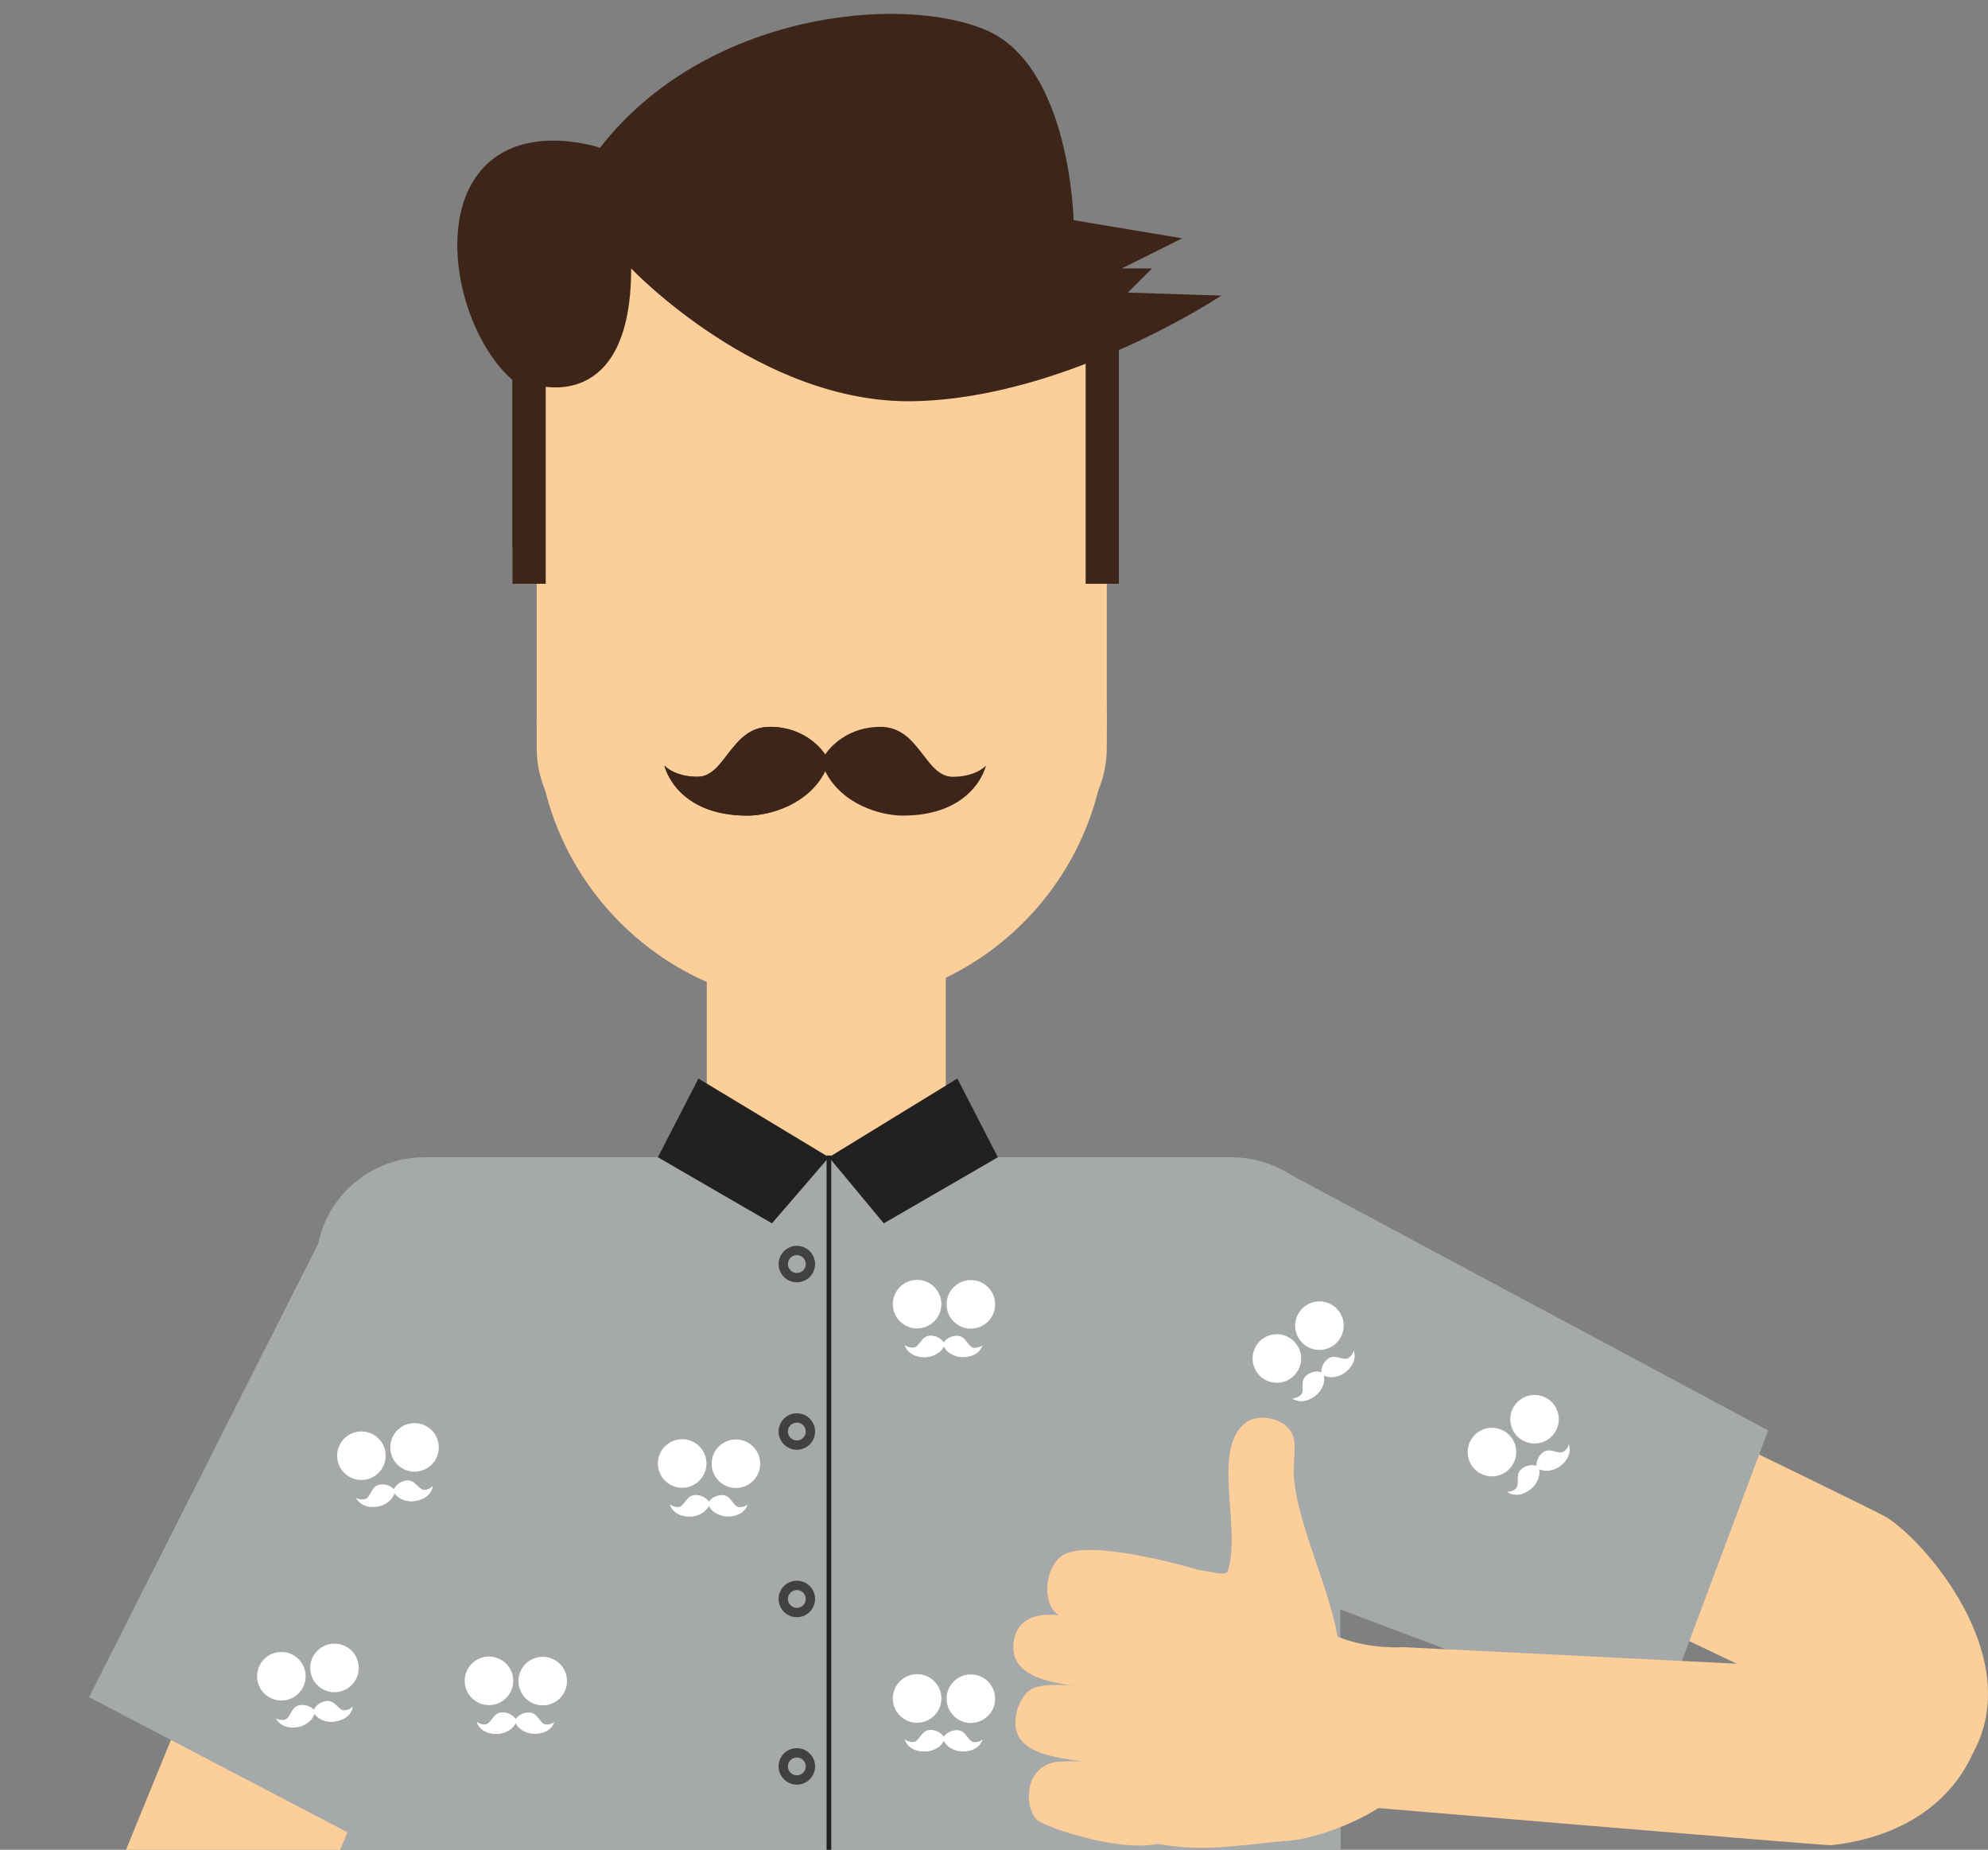 <?xml version="1.0" encoding="utf-8"?>
<!-- Generator: Adobe Illustrator 16.0.0, SVG Export Plug-In . SVG Version: 6.00 Build 0)  -->
<!DOCTYPE svg PUBLIC "-//W3C//DTD SVG 1.1//EN" "http://www.w3.org/Graphics/SVG/1.1/DTD/svg11.dtd">
<svg version="1.1" id="Layer_1" xmlns="http://www.w3.org/2000/svg" xmlns:xlink="http://www.w3.org/1999/xlink" x="0px" y="0px"
	 width="212.852px" height="198.017px" viewBox="0 0 212.852 198.017" enable-background="new 0 0 212.852 198.017"
	 xml:space="preserve">
<rect x="0" y="0" width="212.852" height="198.017" fill="#808080" stroke="none"/>
<g>
	<defs>
		<rect id="SVGID_1_" y="-5.961" width="212.852" height="203.979"/>
	</defs>
	<clipPath id="SVGID_2_">
		<use xlink:href="#SVGID_1_"  overflow="visible"/>
	</clipPath>
	<g clip-path="url(#SVGID_2_)">
		<g>
			<rect x="75.67" y="99.468" fill="#FBCE9A" width="25.594" height="31.973"/>
			<path fill="#A6A9AA" d="M55.512,123.882H45.475c-6.426,0-11.627,5.154-11.627,11.514v139.146v1.566v11.513h10.01h87.967h11.826
				v-11.513v-0.494l-0.201-140.219c0-6.359-5.203-11.514-11.625-11.514h-9.838"/>
			<circle fill="#FBCE9A" cx="87.982" cy="77.183" r="30.52"/>
			<path fill="#FBCE9A" d="M118.502,80.09c0,6.421-5.207,11.626-11.625,11.626H69.091c-6.423,0-11.628-5.205-11.628-11.626V37.136
				c0-6.42,5.205-11.625,11.628-11.625h37.786c6.418,0,11.625,5.205,11.625,11.625V80.09z"/>
			<path fill="#3D2519" d="M67.577,28.736c0,0,13.779,14.536,30.253,14.211c16.471-0.323,32.938-11.306,32.938-11.306L120.76,31.32
				l2.581-2.584h-3.228l6.459-3.225l-11.628-1.941c0,0-0.323-16.469-9.364-20.347C96.537-0.651,75.543,1.287,64.241,15.82
				c0,0-9.366-3.229-13.563,3.552c-3.717,5.995-0.969,16.792,4.197,21.313v17.928h2.588V41.214
				C57.463,41.214,67.577,44.358,67.577,28.736z"/>
			<rect x="54.875" y="39.277" fill="#3D2519" width="3.555" height="23.214"/>
			<rect x="116.24" y="36.491" fill="#3D2519" width="3.557" height="26"/>
			<g>
				<g>
					<g>
						<g id="Layer_2_26_">
							<path fill="#3D2519" d="M80.039,87.307c2.377,0,6.532-1.188,8.314-4.75c1.78,3.562,5.935,4.75,8.309,4.75
								c7.717,0,8.902-5.345,8.902-5.345c-0.592,0.595-1.781,1.189-3.56,1.189c-2.965,0-3.561-5.344-7.717-5.344
								c-4.154,0-5.935,2.969-5.935,2.969s-1.782-2.969-5.938-2.969c-4.157,0-4.748,5.344-7.716,5.344
								c-1.782,0-2.97-0.595-3.561-1.189C71.14,81.962,72.324,87.307,80.039,87.307z"/>
						</g>
					</g>
				</g>
				<g id="Layer_2_418_">
					<path fill="#3D2519" d="M88.352,80.777c0,0-1.78-2.969-5.936-2.969c-4.157,0-4.748,5.344-7.719,5.344
						c-1.779,0-2.969-0.595-3.558-1.189c0,0,1.185,5.345,8.899,5.345c2.377,0,6.532-1.188,8.312-4.75"/>
				</g>
			</g>
			<line fill="none" stroke="#232020" stroke-width="0.5" stroke-miterlimit="10" x1="88.75" y1="287.427" x2="88.75" y2="123.69"/>
			<g>
				<g>
					<g>
						<g id="Layer_2_25_">
							<path fill="#FFFFFF" d="M53.199,141.652c0.574,0,1.572-0.285,2.005-1.144c0.427,0.858,1.43,1.144,2.005,1.144
								c1.861,0,2.145-1.287,2.145-1.287c-0.141,0.144-0.428,0.287-0.855,0.287c-0.717,0-0.859-1.291-1.864-1.291
								c-1.003,0-1.43,0.717-1.43,0.717s-0.433-0.717-1.431-0.717c-1.006,0-1.148,1.291-1.864,1.291
								c-0.427,0-0.717-0.144-0.86-0.287C51.049,140.365,51.337,141.652,53.199,141.652z"/>
						</g>
					</g>
				</g>
				<path fill="#FFFFFF" d="M54.952,135.979c0,1.431-1.167,2.596-2.601,2.596s-2.598-1.165-2.598-2.596
					c0-1.438,1.164-2.601,2.598-2.601S54.952,134.542,54.952,135.979z"/>
				<path fill="#FFFFFF" d="M60.709,136.001c0,1.434-1.166,2.598-2.601,2.598c-1.434,0-2.597-1.164-2.597-2.598
					c0-1.438,1.163-2.597,2.597-2.597C59.543,133.405,60.709,134.564,60.709,136.001z"/>
				<g id="Layer_2_415_">
					<path fill="#FFFFFF" d="M55.204,140.078c0,0-0.433-0.717-1.431-0.717c-1.006,0-1.148,1.291-1.864,1.291
						c-0.427,0-0.717-0.144-0.86-0.287c0,0,0.288,1.287,2.15,1.287c0.574,0,1.572-0.285,2.005-1.144"/>
				</g>
			</g>
			<g>
				<g>
					<g>
						<g id="Layer_2_24_">
							<path fill="#FFFFFF" d="M73.881,162.34c0.576,0,1.579-0.288,2.009-1.146c0.427,0.857,1.431,1.146,2.003,1.146
								c1.861,0,2.146-1.29,2.146-1.29c-0.141,0.145-0.428,0.288-0.857,0.288c-0.715,0-0.858-1.292-1.861-1.292
								c-1.004,0-1.431,0.719-1.431,0.719s-0.43-0.719-1.433-0.719c-1,0-1.148,1.292-1.863,1.292c-0.426,0-0.713-0.144-0.857-0.288
								C71.736,161.05,72.022,162.34,73.881,162.34z"/>
						</g>
					</g>
				</g>
				<circle fill="#FFFFFF" cx="73.039" cy="156.662" r="2.6"/>
				<path fill="#FFFFFF" d="M81.392,156.688c0,1.434-1.163,2.597-2.595,2.597c-1.438,0-2.6-1.163-2.6-2.597
					c0-1.437,1.161-2.598,2.6-2.598C80.229,154.09,81.392,155.251,81.392,156.688z"/>
				<g id="Layer_2_412_">
					<path fill="#FFFFFF" d="M75.89,160.765c0,0-0.43-0.719-1.433-0.719c-1,0-1.148,1.292-1.863,1.292
						c-0.426,0-0.713-0.144-0.857-0.288c0,0,0.286,1.29,2.145,1.29c0.576,0,1.579-0.288,2.009-1.146"/>
				</g>
			</g>
			<g>
				<g>
					<g>
						<g id="Layer_2_23_">
							<path fill="#FFFFFF" d="M99.037,187.492c0.574,0,1.574-0.284,2.006-1.145c0.431,0.86,1.433,1.145,2.006,1.145
								c1.859,0,2.146-1.289,2.146-1.289c-0.143,0.145-0.43,0.289-0.859,0.289c-0.713,0-0.859-1.289-1.86-1.289
								c-1.002,0-1.433,0.717-1.433,0.717s-0.432-0.717-1.432-0.717c-1.004,0-1.146,1.289-1.861,1.289
								c-0.43,0-0.717-0.145-0.859-0.289C96.891,186.203,97.175,187.492,99.037,187.492z"/>
						</g>
					</g>
				</g>
				<path fill="#FFFFFF" d="M100.791,181.816c0,1.436-1.164,2.598-2.601,2.598c-1.432,0-2.597-1.162-2.597-2.598
					s1.165-2.6,2.597-2.6C99.627,179.216,100.791,180.38,100.791,181.816z"/>
				<circle fill="#FFFFFF" cx="103.948" cy="181.841" r="2.599"/>
				<g id="Layer_2_409_">
					<path fill="#FFFFFF" d="M101.041,185.919c0,0-0.43-0.717-1.43-0.717c-1.004,0-1.146,1.289-1.861,1.289
						c-0.43,0-0.717-0.145-0.859-0.289c0,0,0.284,1.289,2.146,1.289c0.574,0,1.574-0.284,2.004-1.145"/>
				</g>
			</g>
			<g>
				<g>
					<g>
						<g id="Layer_2_21_">
							<path fill="#FFFFFF" d="M99.037,145.281c0.574,0,1.574-0.285,2.006-1.145c0.431,0.859,1.433,1.145,2.006,1.145
								c1.859,0,2.146-1.287,2.146-1.287c-0.143,0.143-0.43,0.287-0.859,0.287c-0.713,0-0.859-1.29-1.86-1.29
								c-1.002,0-1.433,0.717-1.433,0.717s-0.432-0.717-1.432-0.717c-1.004,0-1.146,1.29-1.861,1.29
								c-0.43,0-0.717-0.145-0.859-0.287C96.891,143.994,97.175,145.281,99.037,145.281z"/>
						</g>
					</g>
				</g>
				<path fill="#FFFFFF" d="M100.791,139.606c0,1.434-1.164,2.597-2.601,2.597c-1.432,0-2.597-1.163-2.597-2.597
					c0-1.437,1.165-2.598,2.597-2.598C99.627,137.008,100.791,138.169,100.791,139.606z"/>
				<circle fill="#FFFFFF" cx="103.948" cy="139.628" r="2.599"/>
				<g id="Layer_2_403_">
					<path fill="#FFFFFF" d="M101.041,143.708c0,0-0.43-0.717-1.43-0.717c-1.004,0-1.146,1.29-1.861,1.29
						c-0.43,0-0.717-0.145-0.859-0.287c0,0,0.284,1.287,2.146,1.287c0.574,0,1.574-0.285,2.004-1.145"/>
				</g>
			</g>
			<g>
				<g>
					<g>
						<g id="Layer_2_20_">
							<path fill="#FFFFFF" d="M53.199,185.606c0.574,0,1.572-0.286,2.005-1.146c0.427,0.859,1.43,1.146,2.005,1.146
								c1.861,0,2.145-1.288,2.145-1.288c-0.141,0.143-0.428,0.288-0.855,0.288c-0.717,0-0.859-1.292-1.864-1.292
								c-1.003,0-1.43,0.717-1.43,0.717s-0.433-0.717-1.431-0.717c-1.006,0-1.148,1.292-1.864,1.292
								c-0.427,0-0.717-0.146-0.86-0.288C51.049,184.318,51.337,185.606,53.199,185.606z"/>
						</g>
					</g>
				</g>
				<circle fill="#FFFFFF" cx="52.353" cy="179.929" r="2.599"/>
				<circle fill="#FFFFFF" cx="58.11" cy="179.956" r="2.599"/>
				<g id="Layer_2_400_">
					<path fill="#FFFFFF" d="M55.204,184.031c0,0-0.433-0.717-1.431-0.717c-1.006,0-1.148,1.292-1.864,1.292
						c-0.427,0-0.717-0.146-0.86-0.288c0,0,0.288,1.288,2.15,1.288c0.574,0,1.572-0.286,2.005-1.146"/>
				</g>
			</g>
			<g>
				<circle fill="#FFFFFF" cx="73.039" cy="200.615" r="2.6"/>
			</g>
			<path fill="none" stroke="#414142" stroke-miterlimit="10" d="M86.77,135.316c0,0.803-0.652,1.453-1.453,1.453
				c-0.799,0-1.455-0.65-1.455-1.453s0.656-1.453,1.455-1.453C86.117,133.863,86.77,134.513,86.77,135.316z"/>
			<path fill="none" stroke="#414142" stroke-miterlimit="10" d="M86.77,153.241c0,0.802-0.652,1.452-1.453,1.452
				c-0.799,0-1.455-0.65-1.455-1.452c0-0.803,0.656-1.454,1.455-1.454C86.117,151.787,86.77,152.438,86.77,153.241z"/>
			<path fill="none" stroke="#414142" stroke-miterlimit="10" d="M86.77,171.162c0,0.805-0.652,1.455-1.453,1.455
				c-0.799,0-1.455-0.65-1.455-1.455c0-0.801,0.656-1.451,1.455-1.451C86.117,169.71,86.77,170.361,86.77,171.162z"/>
			<path fill="none" stroke="#414142" stroke-miterlimit="10" d="M86.77,189.088c0,0.803-0.652,1.454-1.453,1.454
				c-0.799,0-1.455-0.651-1.455-1.454c0-0.804,0.656-1.452,1.455-1.452C86.117,187.636,86.77,188.285,86.77,189.088z"/>
			<polygon fill="#232020" points="88.75,123.882 74.781,115.456 70.439,123.882 82.654,130.956 			"/>
			<polygon fill="#232020" points="88.75,123.882 102.5,115.456 106.842,123.882 94.629,130.956 			"/>
			<g>
				<g>
					<g>
						<g id="Layer_2_12_">
							<path fill="#FFFFFF" d="M37.15,164.128c0.404,0.404,1.316,0.911,2.229,0.61c-0.304,0.909,0.203,1.819,0.605,2.224
								c1.318,1.316,2.432,0.607,2.432,0.607c-0.201,0.003-0.507-0.099-0.81-0.402c-0.509-0.508,0.303-1.521-0.405-2.228
								c-0.708-0.71-1.521-0.509-1.521-0.509s0.203-0.81-0.504-1.518c-0.706-0.708-1.723,0.102-2.23-0.404
								c-0.301-0.302-0.404-0.607-0.402-0.811C36.543,161.699,35.836,162.812,37.15,164.128z"/>
						</g>
					</g>
				</g>
				<path fill="#FFFFFF" d="M42.402,161.353c-1.011,1.014-2.658,1.014-3.672,0c-1.014-1.015-1.014-2.66,0-3.676
					c1.014-1.014,2.661-1.012,3.672,0C43.42,158.693,43.42,160.338,42.402,161.353z"/>
				<path fill="#FFFFFF" d="M46.457,165.441c-1.014,1.015-2.658,1.015-3.674,0c-1.018-1.014-1.018-2.658,0-3.674
					c1.016-1.016,2.66-1.016,3.674,0S47.471,164.427,46.457,165.441z"/>
				<g id="Layer_2_376_">
					<path fill="#FFFFFF" d="M39.68,164.431c0,0,0.203-0.81-0.504-1.518c-0.706-0.708-1.723,0.102-2.23-0.404
						c-0.301-0.302-0.404-0.607-0.402-0.811c0,0-0.707,1.113,0.607,2.43c0.404,0.404,1.316,0.911,2.225,0.605"/>
				</g>
			</g>
		</g>
	</g>
	<g clip-path="url(#SVGID_2_)">
		<path fill="#FBCE9A" d="M211.207,187.718c5.764-10.306-5.152-22.836-9.286-25.336c-0.57-0.438-48.331-23.544-48.331-23.544
			l-7.531,20.232l45.339,21.628l0.046,0.115c0,0,0.894,0.34,1.18,1.055c0.065,0.16,0.104,0.323,0.131,0.482"/>
		<polygon fill="#A6A9AA" points="107.457,158.695 136.71,124.959 189.313,153.122 177.36,185.051 		"/>
		<g>
			<g>
				<g>
					<g id="Layer_2_11_">
						<path fill="#FFFFFF" d="M140.862,149.382c0.452-0.352,1.07-1.191,0.881-2.133c0.868,0.413,1.83,0.023,2.282-0.328
							c1.47-1.144,0.906-2.336,0.906-2.336c-0.022,0.201-0.163,0.491-0.502,0.754c-0.564,0.439-1.47-0.489-2.262,0.127
							c-0.789,0.613-0.69,1.443-0.69,1.443s-0.776-0.303-1.569,0.314c-0.792,0.616-0.113,1.721-0.678,2.16
							c-0.34,0.265-0.652,0.328-0.854,0.301C138.377,149.685,139.392,150.526,140.862,149.382z"/>
					</g>
				</g>
			</g>
			<path fill="#FFFFFF" d="M138.762,143.826c0.881,1.134,0.676,2.768-0.457,3.648c-1.13,0.88-2.765,0.677-3.646-0.456
				c-0.879-1.13-0.676-2.769,0.454-3.647C136.245,142.49,137.883,142.696,138.762,143.826z"/>
			<path fill="#FFFFFF" d="M143.322,140.313c0.88,1.131,0.673,2.765-0.457,3.644c-1.133,0.881-2.766,0.68-3.646-0.452
				c-0.881-1.134-0.677-2.768,0.457-3.648C140.805,138.976,142.44,139.179,143.322,140.313z"/>
			<g id="Layer_2_373_">
				<path fill="#FFFFFF" d="M141.478,146.91c0,0-0.776-0.303-1.569,0.314c-0.792,0.616-0.113,1.721-0.678,2.16
					c-0.34,0.265-0.652,0.328-0.854,0.301c0,0,1.015,0.841,2.485-0.303c0.452-0.352,1.07-1.191,0.881-2.133"/>
			</g>
		</g>
		<g>
			<g>
				<g>
					<g id="Layer_2_10_">
						<path fill="#FFFFFF" d="M163.893,159.401c0.451-0.352,1.068-1.192,0.879-2.134c0.868,0.413,1.832,0.024,2.285-0.328
							c1.469-1.143,0.905-2.334,0.905-2.334c-0.024,0.199-0.163,0.49-0.501,0.753c-0.564,0.439-1.473-0.489-2.264,0.126
							c-0.789,0.614-0.689,1.444-0.689,1.444s-0.778-0.303-1.57,0.313c-0.791,0.615-0.111,1.722-0.677,2.162
							c-0.339,0.264-0.654,0.325-0.853,0.3C161.408,159.704,162.423,160.544,163.893,159.401z"/>
					</g>
				</g>
			</g>
			<circle fill="#FFFFFF" cx="159.74" cy="155.44" r="2.6"/>
			<path fill="#FFFFFF" d="M166.352,150.329c0.882,1.134,0.674,2.768-0.456,3.646c-1.134,0.882-2.767,0.68-3.648-0.453
				s-0.675-2.766,0.459-3.647C163.835,148.996,165.471,149.196,166.352,150.329z"/>
			<g id="Layer_2_368_">
				<path fill="#FFFFFF" d="M164.508,156.928c0,0-0.778-0.303-1.57,0.313c-0.791,0.615-0.111,1.722-0.677,2.162
					c-0.339,0.264-0.654,0.325-0.853,0.3c0,0,1.015,0.841,2.484-0.303c0.451-0.352,1.068-1.192,0.879-2.134"/>
			</g>
		</g>
	</g>
	<g clip-path="url(#SVGID_2_)">
		<path fill="#FBCE9A" d="M191.408,176.324l-0.076,0.098c0,0,0.152,0.943-0.323,1.549c-0.106,0.137-0.229,0.251-0.353,0.354
			l-40.432-2.003c0,0-3.468,0.279-6.848-1.059c-3.379-1.337,1.779,18.085,1.779,18.085s50.385,4.232,50.881,4.181
			c12.159-1.312,18.611-10.264,15.926-21.241"/>
		<g>
			<path fill-rule="evenodd" clip-rule="evenodd" fill="#FBCE9A" d="M131.429,168.25c-0.198,0.522-2.506-0.205-3.028-0.149
				c1.064,2.177,1.479,6.36-1.081,6.63c2.177,1.715-0.56,7.059-3.747,7.673c2.375,2.045,3.967,6.616,1.059,7.748
				c2.441,1.241,0.797,5.593-1.059,7.157c4.962,0.948,8.229,0.34,13.751-0.229c3.797-0.02,12.185-3.332,14.097-7.267
				c0.898-1.852-2.907,1.466-2.412-1.368c0.49-2.821,1.584-6.093,1.387-7.952c-0.33-3.079-4.119-3.188-7.047-3.711
				c-0.117-4.849-4.211-12.783-4.771-18.21c-0.264-2.582,0.53-4.179-0.52-5.552c-1.004-1.313-3.418-1.62-4.576-0.796
				C129.568,155.001,133.008,163.579,131.429,168.25z"/>
			<path fill-rule="evenodd" clip-rule="evenodd" fill="#FBCE9A" stroke="#FBCE9A" stroke-miterlimit="10" d="M128.382,168.603
				c-1.99-0.646-12.519-3.476-14.61-1.486c-1.488,1.408-1.453,4.328-0.317,5.236c0.974,0.785,13.275,4.518,15.166,3.799
				C131.59,175.019,131.029,169.461,128.382,168.603z"/>
			<path fill-rule="evenodd" clip-rule="evenodd" fill="#FBCE9A" stroke="#FBCE9A" stroke-miterlimit="10" d="M127.59,176.164
				c-1.305-0.814-5.261-1.166-8.873-1.793c-3.52-0.616-9.212-2.606-9.699,1.534c-0.428,3.621,4.593,3.78,8.893,4.53
				c3.587,0.625,9.355,2.601,10.696-0.123C129.612,178.261,128.217,176.555,127.59,176.164z"/>
			<path fill-rule="evenodd" clip-rule="evenodd" fill="#FBCE9A" stroke="#FBCE9A" stroke-miterlimit="10" d="M126.069,183.277
				c-1.358-0.771-13.367-3.494-15.511-1.945c-0.873,0.624-1.307,1.99-1.342,2.972c-0.108,3.249,4.573,3.387,8.61,4.025
				c3.753,0.6,8.793,2.623,9.532-0.865C127.941,184.721,126.803,183.693,126.069,183.277z"/>
			<path fill-rule="evenodd" clip-rule="evenodd" fill="#FBCE9A" stroke="#FBCE9A" stroke-width="2" stroke-miterlimit="10" d="
				M111.711,194.083c1.501,0.942,11.734,4.3,14.289,1.17c1.171-1.44,0.621-3.907-1.121-4.468c-2.964-0.947-9.112-1.412-11.502-1.201
				c-1.137,0.099-1.861,0.86-2.061,1.617C110.824,193.031,111.646,194.041,111.711,194.083z"/>
		</g>
	</g>
	<g clip-path="url(#SVGID_2_)">
		<path fill="#FBCE9A" d="M8.631,210.093c-0.138-0.056,19.361-47.434,19.361-47.434l19.865,8.453l-18.693,43.943l0.053,0.113
			c0,0-0.367,0.882-0.046,1.581c0.071,0.157,0.164,0.298,0.259,0.427l29.872,10.231c0,0,3.307,1.079,6.905,0.564
			c3.598-0.514-5.94,17.174-5.94,17.174s-40.069-10.38-40.539-10.546C8.207,230.496,8.312,214.911,8.631,210.093z"/>
		<polygon fill="#A6A9AA" points="66.092,133.183 34.938,131.41 9.534,181.676 38.627,196.886 		"/>
		<g>
			<g>
				<g>
					<g id="Layer_2_9_">
						<path fill="#FFFFFF" d="M44.4,160.676c-0.565,0.086-1.602-0.043-2.153-0.828c-0.298,0.914-1.242,1.345-1.809,1.431
							c-1.841,0.28-2.317-0.949-2.317-0.949c0.16,0.123,0.468,0.22,0.891,0.155c0.708-0.108,0.656-1.404,1.648-1.556
							c0.988-0.149,1.521,0.492,1.521,0.492s0.316-0.771,1.309-0.922c0.992-0.151,1.327,1.102,2.034,0.994
							c0.426-0.065,0.687-0.249,0.806-0.413C46.33,159.081,46.242,160.396,44.4,160.676z"/>
					</g>
				</g>
			</g>
			<path fill="#FFFFFF" d="M41.813,155.329c0.216,1.42,1.543,2.396,2.962,2.179c1.416-0.215,2.394-1.541,2.178-2.961
				c-0.216-1.415-1.545-2.395-2.96-2.179C42.574,152.583,41.598,153.914,41.813,155.329z"/>
			<path fill="#FFFFFF" d="M36.126,156.222c0.216,1.417,1.544,2.391,2.959,2.175c1.419-0.216,2.396-1.54,2.181-2.957
				c-0.217-1.42-1.543-2.395-2.963-2.179C36.888,153.476,35.91,154.802,36.126,156.222z"/>
			<g id="Layer_2_365_">
				<path fill="#FFFFFF" d="M42.182,159.421c0,0,0.316-0.771,1.309-0.922c0.992-0.151,1.327,1.102,2.034,0.994
					c0.426-0.065,0.687-0.249,0.806-0.413c0,0-0.088,1.315-1.93,1.596c-0.565,0.086-1.602-0.043-2.153-0.828"/>
			</g>
		</g>
		<g>
			<g>
				<g>
					<g id="Layer_2_8_">
						<path fill="#FFFFFF" d="M35.83,184.283c-0.566,0.087-1.602-0.044-2.153-0.829c-0.298,0.914-1.243,1.347-1.812,1.433
							c-1.839,0.28-2.316-0.949-2.316-0.949c0.161,0.12,0.469,0.219,0.892,0.155c0.707-0.108,0.658-1.405,1.648-1.557
							c0.988-0.15,1.522,0.493,1.522,0.493s0.315-0.772,1.309-0.924c0.99-0.15,1.325,1.104,2.033,0.996
							c0.426-0.065,0.688-0.251,0.805-0.413C37.758,182.688,37.67,184.003,35.83,184.283z"/>
					</g>
				</g>
			</g>
			<circle fill="#FFFFFF" cx="35.812" cy="178.545" r="2.599"/>
			<path fill="#FFFFFF" d="M27.554,179.828c0.216,1.419,1.546,2.393,2.96,2.177c1.42-0.216,2.396-1.54,2.181-2.959
				c-0.216-1.42-1.542-2.394-2.963-2.177C28.317,177.083,27.338,178.409,27.554,179.828z"/>
			<g id="Layer_2_92_">
				<path fill="#FFFFFF" d="M33.611,183.029c0,0,0.315-0.772,1.309-0.924c0.99-0.15,1.325,1.104,2.033,0.996
					c0.426-0.065,0.688-0.251,0.805-0.413c0,0-0.088,1.315-1.928,1.595c-0.566,0.087-1.602-0.044-2.153-0.829"/>
			</g>
		</g>
	</g>
</g>
</svg>
